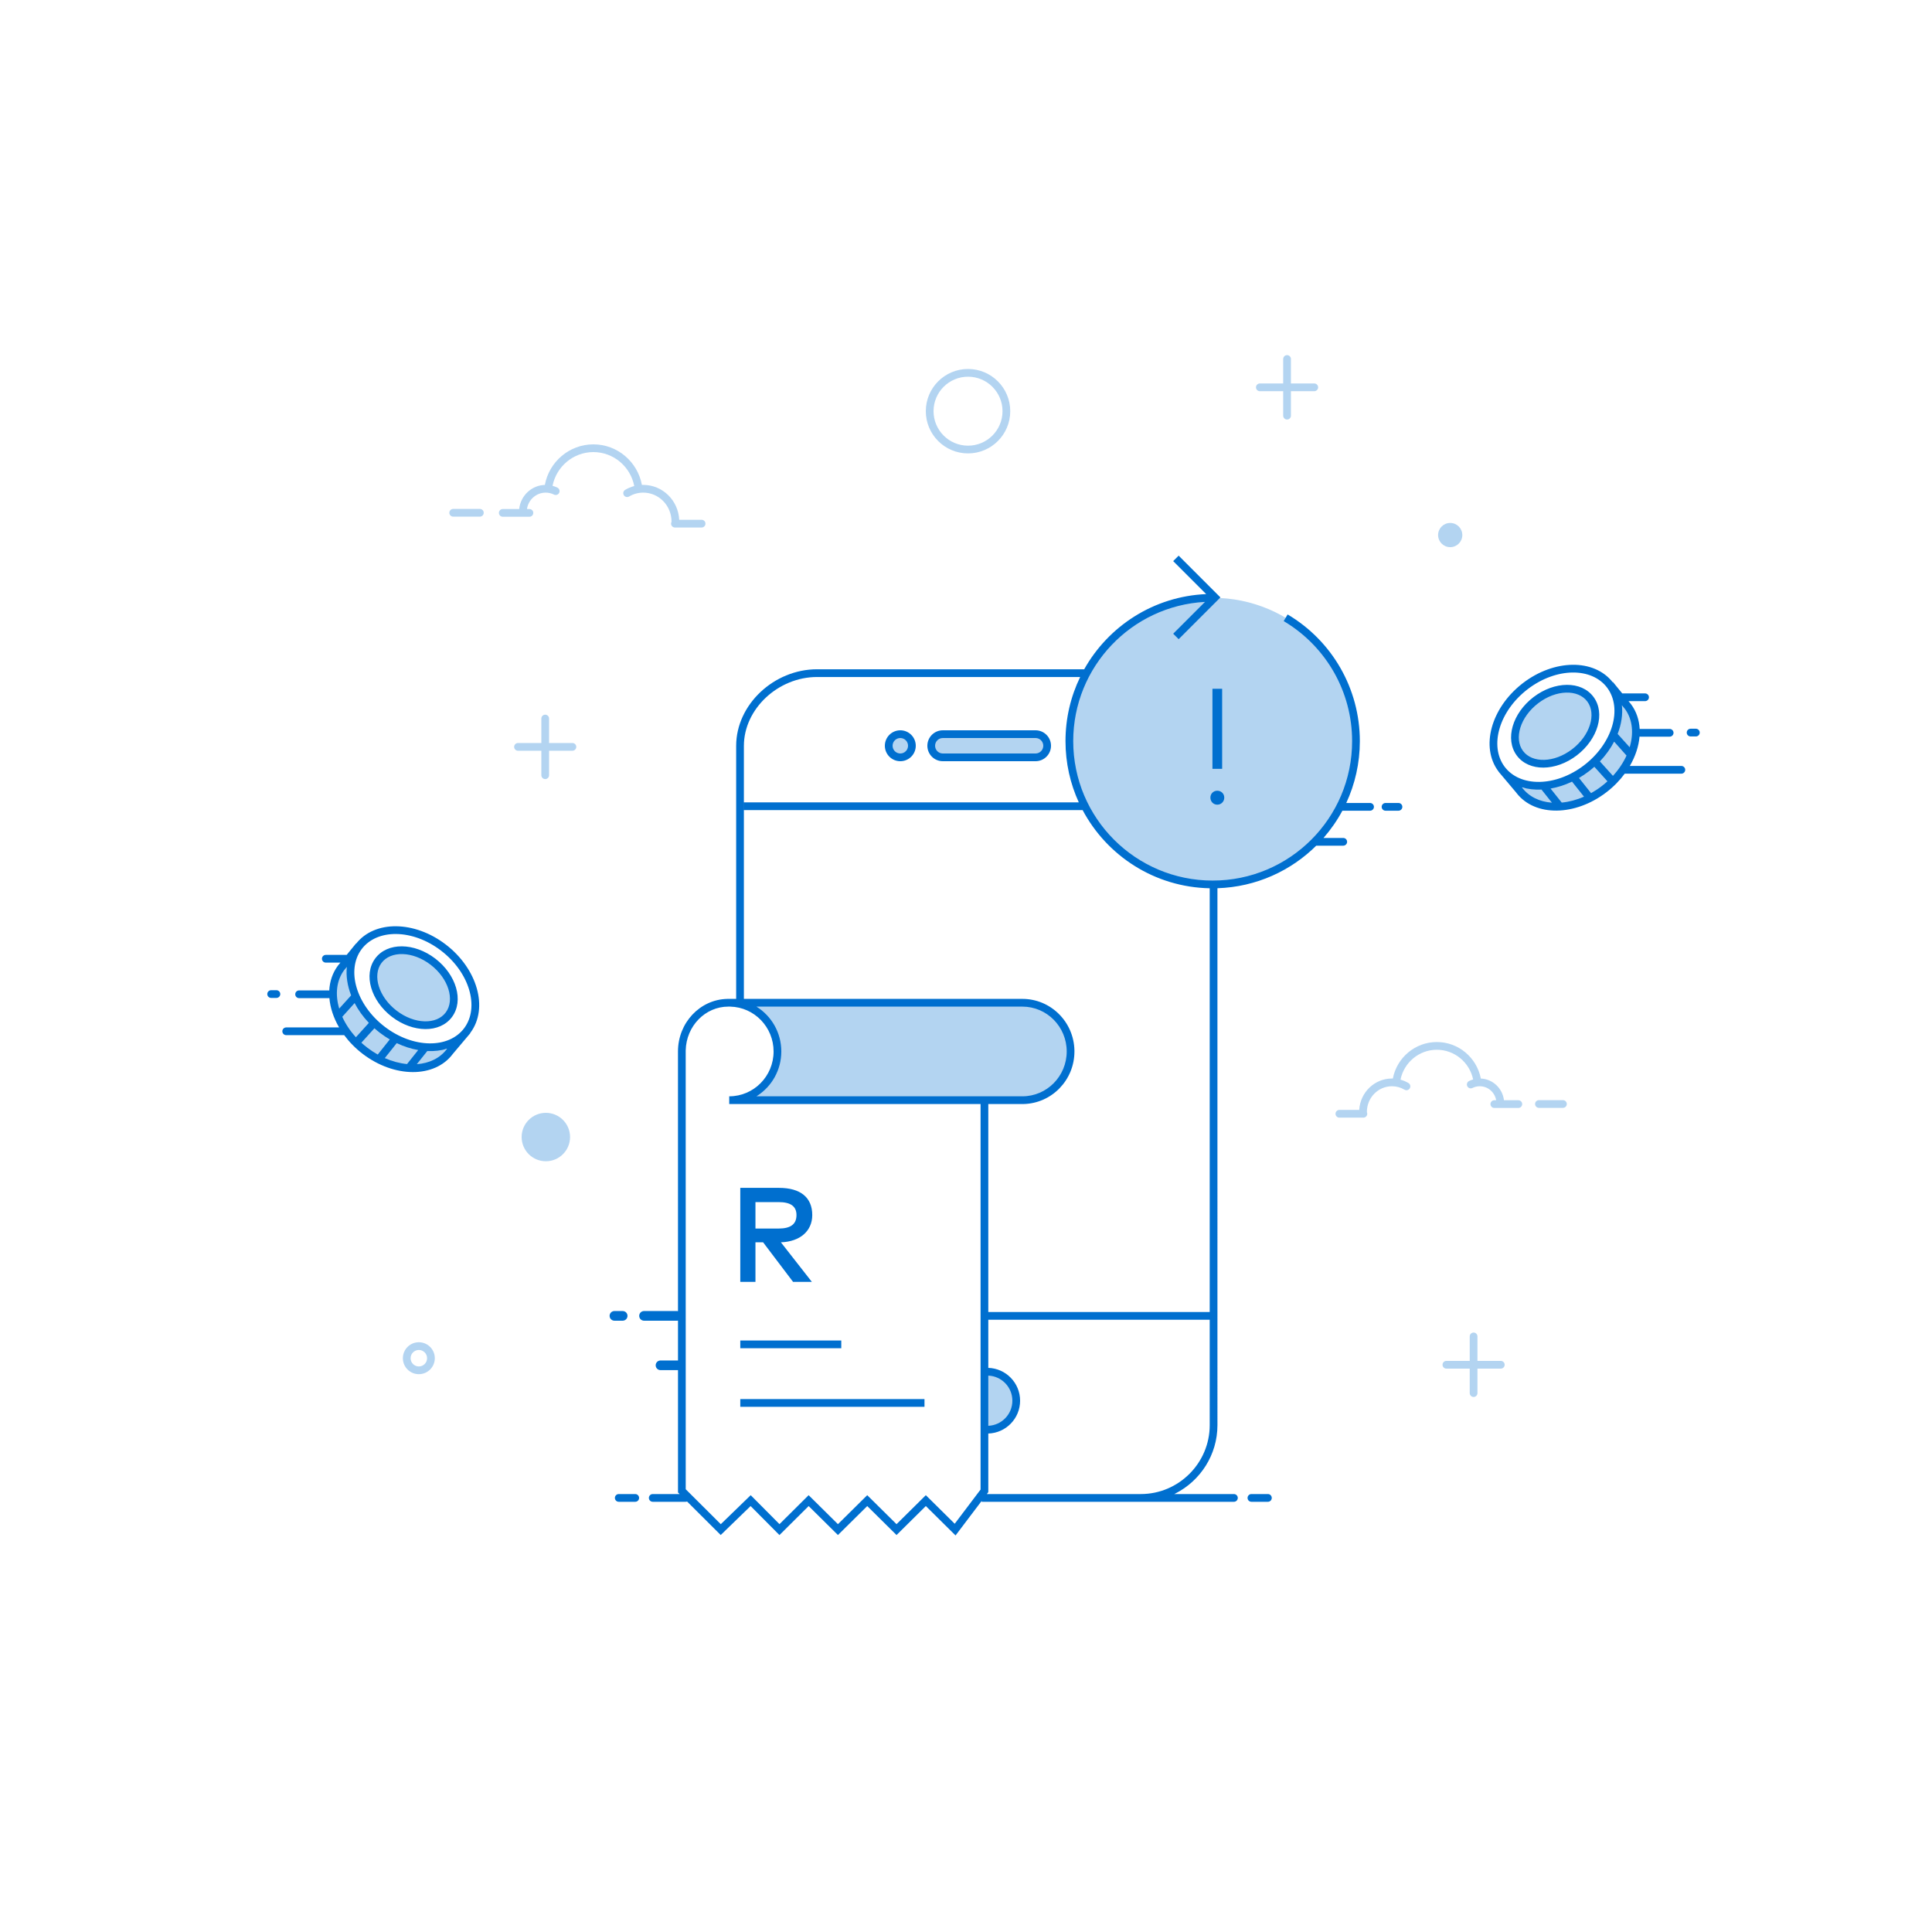 <svg width="500" height="500" viewBox="0 0 500 500" fill="none" xmlns="http://www.w3.org/2000/svg">
<rect width="500" height="500" fill="white"/>
<path d="M500 0H0V500H500V0Z" fill="white"/>
<path fill-rule="evenodd" clip-rule="evenodd" d="M255.5 370C259.642 370 263 366.642 263 362.5C263 358.358 259.642 355 255.5 355" fill="#B3D4F1"/>
<path d="M268 190H244C242.343 190 241 191.343 241 193C241 194.657 242.343 196 244 196H268C269.657 196 271 194.657 271 193C271 191.343 269.657 190 268 190Z" fill="#B3D4F1"/>
<path d="M233 196C234.657 196 236 194.657 236 193C236 191.343 234.657 190 233 190C231.343 190 230 191.343 230 193C230 194.657 231.343 196 233 196Z" fill="#B3D4F1"/>
<path fill-rule="evenodd" clip-rule="evenodd" d="M188.723 259.508C195.616 259.508 201.203 265.153 201.203 272.115C201.203 279.078 195.616 284.723 188.723 284.723H264.583C271.477 284.723 277.064 279.078 277.064 272.115C277.064 265.153 271.477 259.508 264.583 259.508H188.723Z" fill="#B3D4F1"/>
<path d="M108.396 355.636C110.678 355.636 112.528 353.786 112.528 351.503C112.528 349.221 110.678 347.371 108.396 347.371C106.113 347.371 104.263 349.221 104.263 351.503C104.263 353.786 106.113 355.636 108.396 355.636ZM108.396 353.636C107.218 353.636 106.263 352.681 106.263 351.503C106.263 350.325 107.218 349.371 108.396 349.371C109.573 349.371 110.528 350.325 110.528 351.503C110.528 352.681 109.573 353.636 108.396 353.636ZM250.526 117.34C256.559 117.34 261.45 112.449 261.45 106.416C261.45 100.382 256.559 95.491 250.526 95.491C244.492 95.491 239.601 100.382 239.601 106.416C239.601 112.449 244.492 117.34 250.526 117.34ZM250.526 115.34C245.597 115.34 241.601 111.344 241.601 106.416C241.601 101.487 245.597 97.491 250.526 97.491C255.455 97.491 259.45 101.487 259.45 106.416C259.45 111.344 255.455 115.34 250.526 115.34ZM141.1 184.957C141.653 184.957 142.1 185.405 142.1 185.957L142.1 192.29L148.141 192.291C148.654 192.291 149.076 192.677 149.134 193.174L149.141 193.291C149.141 193.843 148.693 194.291 148.141 194.291L142.1 194.29L142.1 200.625C142.1 201.138 141.714 201.56 141.217 201.618L141.1 201.625C140.548 201.625 140.1 201.177 140.1 200.625L140.1 194.29L134.06 194.291C133.547 194.291 133.124 193.905 133.066 193.408L133.06 193.291C133.06 192.739 133.507 192.291 134.06 192.291L140.1 192.29L140.1 185.957C140.1 185.444 140.486 185.021 140.984 184.964L141.1 184.957ZM333.09 91.908C333.642 91.908 334.09 92.356 334.09 92.908L334.089 99.241L340.131 99.242C340.644 99.242 341.066 99.628 341.124 100.126L341.131 100.242C341.131 100.794 340.683 101.242 340.131 101.242L334.089 101.241L334.09 107.576C334.09 108.089 333.704 108.512 333.207 108.569L333.09 108.576C332.538 108.576 332.09 108.128 332.09 107.576L332.089 101.241L326.049 101.242C325.537 101.242 325.114 100.856 325.056 100.359L325.049 100.242C325.049 99.69 325.497 99.242 326.049 99.242L332.089 99.241L332.09 92.908C332.09 92.395 332.476 91.973 332.973 91.915L333.09 91.908Z" fill="#B3D4F1"/>
<path fill-rule="evenodd" clip-rule="evenodd" d="M89.915 250C84.168 256.71 85.167 263.648 92.914 270.815C97.156 274.74 101.698 275.963 104.6 276.326C109.802 276.977 113.968 275.368 117.098 271.497C109.125 272.074 102.478 269.842 97.156 264.801C91.834 259.76 89.421 254.827 89.915 250Z" fill="#B3D4F1"/>
<path d="M98.879 266.455C91.049 260.555 88.273 251.034 92.677 245.189C97.082 239.343 107 239.388 114.829 245.288C122.659 251.188 125.435 260.709 121.031 266.554C116.626 272.399 106.708 272.355 98.879 266.455Z" fill="white"/>
<path d="M101.99 262.323C96.921 258.503 95.073 252.404 97.864 248.701C100.654 244.998 107.025 245.093 112.095 248.913C117.164 252.733 119.011 258.832 116.221 262.535C113.431 266.237 107.06 266.142 101.99 262.323Z" fill="#B3D4F1"/>
<path fill-rule="evenodd" clip-rule="evenodd" d="M419.601 181.455C425.348 188.749 424.348 195.979 416.602 203.146C412.359 207.071 407.818 208.293 404.915 208.657C399.714 209.308 395.548 207.698 392.418 203.828C400.39 204.405 407.037 202.173 412.359 197.132C417.681 192.091 420.095 186.865 419.601 181.455Z" fill="#B3D4F1"/>
<path d="M410.636 198.785C418.465 192.885 421.242 183.364 416.837 177.519C412.433 171.674 402.515 171.718 394.685 177.618C386.856 183.518 384.079 193.039 388.484 198.884C392.889 204.729 402.806 204.685 410.636 198.785Z" fill="white"/>
<path d="M407.525 194.653C412.595 190.833 414.442 184.734 411.652 181.031C408.862 177.329 402.49 177.424 397.421 181.244C392.352 185.063 390.504 191.162 393.294 194.865C396.085 198.568 402.456 198.473 407.525 194.653Z" fill="#B3D4F1"/>
<path d="M381.365 344.865C381.917 344.865 382.365 345.313 382.365 345.865L382.364 352.198L388.405 352.199C388.918 352.199 389.341 352.585 389.399 353.083L389.405 353.199C389.405 353.752 388.958 354.199 388.405 354.199L382.364 354.198L382.365 360.533C382.365 361.046 381.979 361.469 381.481 361.526L381.365 361.533C380.813 361.533 380.365 361.085 380.365 360.533L380.364 354.198L374.324 354.199C373.811 354.199 373.389 353.813 373.331 353.316L373.324 353.199C373.324 352.647 373.772 352.199 374.324 352.199L380.364 352.198L380.365 345.865C380.365 345.352 380.751 344.93 381.248 344.872L381.365 344.865Z" fill="#B3D4F1"/>
<path d="M153.565 115C159.776 115 165.005 119.489 166.125 125.498L166.472 125.491C171.47 125.491 175.542 129.497 175.779 134.52L181.572 134.521C182.124 134.521 182.572 134.968 182.572 135.521C182.572 136.073 182.124 136.521 181.572 136.521H174.672C174.12 136.521 173.672 136.073 173.672 135.521C173.672 135.348 173.716 135.185 173.793 135.043L173.79 134.984C173.79 130.841 170.509 127.491 166.472 127.491C165.167 127.491 163.914 127.84 162.811 128.495C162.336 128.776 161.722 128.619 161.441 128.144C161.159 127.669 161.316 127.056 161.791 126.774C162.528 126.337 163.319 126.006 164.144 125.79C163.169 120.752 158.774 117 153.565 117C148.374 117 143.998 120.725 142.998 125.727C143.435 125.844 143.858 126.005 144.263 126.207C144.757 126.453 144.958 127.054 144.711 127.548C144.465 128.042 143.864 128.243 143.37 127.996C142.707 127.665 141.977 127.491 141.221 127.491C138.77 127.491 136.734 129.33 136.378 131.735L137.016 131.736C137.568 131.736 138.016 132.184 138.016 132.736C138.016 133.288 137.568 133.736 137.016 133.736H130.116C129.564 133.736 129.116 133.288 129.116 132.736C129.116 132.184 129.564 131.736 130.116 131.736L134.363 131.735C134.732 128.228 137.658 125.491 141.221 125.491L141.006 125.495C142.126 119.493 147.35 115 153.565 115ZM124.188 131.708C124.74 131.708 125.188 132.156 125.188 132.708C125.188 133.261 124.74 133.708 124.188 133.708H117.288C116.736 133.708 116.288 133.261 116.288 132.708C116.288 132.156 116.736 131.708 117.288 131.708H124.188ZM371.852 269.677C377.468 269.677 382.191 273.717 383.239 279.126C386.341 279.259 388.858 281.665 389.225 284.739L392.941 284.739C393.494 284.739 393.941 285.187 393.941 285.739C393.941 286.291 393.494 286.739 392.941 286.739H386.731C386.179 286.739 385.731 286.291 385.731 285.739C385.731 285.187 386.179 284.739 386.731 284.739L387.204 284.739C386.845 282.679 385.08 281.119 382.963 281.119C382.298 281.119 381.657 281.272 381.074 281.563C380.579 281.809 379.979 281.609 379.732 281.114C379.486 280.62 379.686 280.02 380.181 279.773C380.523 279.603 380.879 279.464 381.245 279.359C380.322 274.95 376.444 271.677 371.852 271.677C367.244 271.677 363.35 274.974 362.446 279.417C363.166 279.612 363.856 279.905 364.501 280.287C364.976 280.569 365.133 281.182 364.851 281.658C364.569 282.133 363.956 282.289 363.481 282.008C362.503 281.428 361.393 281.119 360.237 281.119C356.659 281.119 353.75 284.089 353.75 287.762L353.747 287.822C353.807 287.951 353.841 288.094 353.841 288.245C353.841 288.798 353.393 289.245 352.841 289.245H346.631C346.079 289.245 345.631 288.798 345.631 288.245C345.631 287.693 346.079 287.245 346.631 287.245L351.765 287.245C352.028 282.716 355.716 279.119 360.237 279.119L360.465 279.124C361.514 273.711 366.242 269.677 371.852 269.677ZM404.487 284.714C405.039 284.714 405.487 285.162 405.487 285.714C405.487 286.267 405.039 286.714 404.487 286.714H398.277C397.725 286.714 397.277 286.267 397.277 285.714C397.277 285.162 397.725 284.714 398.277 284.714H404.487Z" fill="#B3D4F1"/>
<path d="M375.313 141.604C377.043 141.604 378.446 140.201 378.446 138.471C378.446 136.741 377.043 135.338 375.313 135.338C373.582 135.338 372.18 136.741 372.18 138.471C372.18 140.201 373.582 141.604 375.313 141.604Z" fill="#B3D4F1"/>
<path d="M141.266 300.532C144.727 300.532 147.532 297.727 147.532 294.266C147.532 290.805 144.727 288 141.266 288C137.805 288 135 290.805 135 294.266C135 297.727 137.805 300.532 141.266 300.532Z" fill="#B3D4F1"/>
<path d="M313.838 228.891C334.321 228.891 350.926 212.286 350.926 191.803C350.926 171.32 334.321 154.715 313.838 154.715C293.355 154.715 276.75 171.32 276.75 191.803C276.75 212.286 293.355 228.891 313.838 228.891Z" fill="#B3D4F1"/>
<path d="M115.358 244.435C123.536 250.694 126.483 260.881 121.754 267.257L121.666 267.371L121.703 267.402L117.213 272.726C112.513 279.063 102.034 278.994 93.848 272.729C91.973 271.294 90.373 269.652 89.077 267.896L74.073 267.896C73.521 267.896 73.073 267.448 73.073 266.896C73.073 266.383 73.459 265.96 73.957 265.903L74.073 265.896L87.759 265.896C86.32 263.428 85.457 260.817 85.243 258.293L85.144 258.311L85.027 258.318H77.409C76.856 258.318 76.409 257.87 76.409 257.318C76.409 256.805 76.794 256.383 77.292 256.325L77.409 256.318H85.027C85.09 256.318 85.151 256.324 85.21 256.335C85.333 253.994 86.06 251.786 87.453 249.908L88.091 249.125L84.32 249.125C83.807 249.125 83.384 248.739 83.327 248.241L83.32 248.125C83.32 247.612 83.706 247.189 84.203 247.132L84.32 247.125L89.722 247.125L92.128 244.176L92.168 244.209C97.002 238.104 107.294 238.262 115.358 244.435ZM115.709 271.412C114.114 271.891 112.38 272.09 110.581 272.009L107.872 275.41C111.081 275.18 113.878 273.867 115.645 271.485L115.709 271.412ZM102.674 269.96L99.588 273.832C101.515 274.682 103.467 275.195 105.341 275.375L108.228 271.751C106.385 271.431 104.509 270.834 102.674 269.96ZM96.902 266.111L93.524 269.852C94.011 270.298 94.525 270.728 95.064 271.141C95.941 271.812 96.844 272.404 97.76 272.918L100.875 269.007C100.016 268.503 99.172 267.937 98.351 267.309C97.848 266.924 97.365 266.524 96.902 266.111ZM93.561 245.679C89.569 251.06 92.174 260.063 99.566 265.72C106.951 271.372 116.164 271.433 120.148 266.065C124.14 260.684 121.535 251.681 114.143 246.023C106.758 240.371 97.545 240.31 93.561 245.679ZM91.775 259.594L88.582 263.143C89.41 264.981 90.595 266.784 92.108 268.438L95.464 264.719C93.95 263.128 92.711 261.391 91.775 259.594ZM112.652 248.083C118.083 252.239 120.107 258.974 116.973 263.2C113.829 267.437 106.872 267.317 101.433 263.154C96.002 258.997 93.978 252.262 97.112 248.037C100.257 243.8 107.213 243.92 112.652 248.083ZM98.719 249.229C96.329 252.45 97.999 258.007 102.649 261.566C107.291 265.119 112.985 265.217 115.366 262.008C117.756 258.786 116.086 253.23 111.437 249.671C106.794 246.118 101.1 246.02 98.719 249.229ZM89.765 250.236L89.031 251.136C87.049 253.808 86.709 257.396 87.789 261.022L90.872 257.608C89.909 255.132 89.517 252.605 89.765 250.236ZM71.534 256.263C72.086 256.263 72.534 256.711 72.534 257.263C72.534 257.776 72.148 258.199 71.65 258.256L71.534 258.263H70.176C69.624 258.263 69.176 257.816 69.176 257.263C69.176 256.75 69.562 256.328 70.059 256.27L70.176 256.263H71.534Z" fill="#006FCF"/>
<path d="M305.036 143.801L315.844 154.609L305.036 165.418L303.621 164.004L311.855 155.769C292.846 156.798 277.75 172.537 277.75 191.803C277.75 211.734 293.907 227.891 313.838 227.891C333.769 227.891 349.926 211.734 349.926 191.803C349.926 179.071 343.279 167.493 332.628 160.987L332.216 160.739L333.236 159.018C344.729 165.833 351.926 178.194 351.926 191.803C351.926 197.521 350.666 202.944 348.409 207.811L354.572 207.81C355.124 207.81 355.572 208.258 355.572 208.81C355.572 209.323 355.186 209.746 354.688 209.803L354.572 209.81L347.409 209.81C346.045 212.347 344.403 214.71 342.523 216.861L347.63 216.86C348.182 216.86 348.63 217.308 348.63 217.86C348.63 218.373 348.244 218.796 347.746 218.854L347.63 218.86H340.358C340.155 218.86 340.643 218.696 340.809 218.696C334.183 225.341 325.119 229.551 315.072 229.871L315.073 368.84C315.073 376.531 310.637 383.232 304.195 386.514L303.904 386.66L319.338 386.66C319.89 386.66 320.338 387.108 320.338 387.66C320.338 388.173 319.952 388.596 319.454 388.654L319.338 388.66H254.051L254.051 388.44L247.296 397.374L239.605 389.766L232.023 397.266L224.441 389.766L216.858 397.266L209.278 389.767L201.721 397.274L194.256 389.765L186.519 397.262L177.819 388.593C177.742 388.623 177.66 388.644 177.575 388.654L177.459 388.66H168.928C168.376 388.66 167.928 388.213 167.928 387.66C167.928 387.147 168.314 386.725 168.812 386.667L168.928 386.66L175.88 386.66L175.466 386.247L175.464 354.577C175.447 354.58 175.43 354.582 175.413 354.584L175.285 354.59H170.94C170.25 354.59 169.69 354.031 169.69 353.34C169.69 352.693 170.182 352.161 170.813 352.097L170.94 352.09H175.285C175.346 352.09 175.406 352.095 175.464 352.103L175.463 341.768C175.421 341.777 175.377 341.784 175.333 341.789L175.205 341.795H166.675C165.985 341.795 165.425 341.235 165.425 340.545C165.425 339.898 165.917 339.366 166.548 339.302L166.675 339.295H175.205C175.294 339.295 175.38 339.304 175.463 339.322L175.459 272.117C175.459 264.717 181.12 258.681 188.189 258.513L188.493 258.509L190.519 258.508L190.519 193.031C190.519 182.303 200.344 173.208 211.441 173.208L280.589 173.209C286.852 162.035 298.584 154.34 312.158 153.751L303.621 145.215L305.036 143.801ZM188.723 260.509H188.493C182.504 260.509 177.614 265.535 177.462 271.816L177.459 272.117L177.466 385.417L186.539 394.458L194.283 386.954L201.73 394.446L209.275 386.951L216.858 394.453L224.441 386.953L232.023 394.453L239.605 386.953L247.079 394.346L253.77 385.496L253.77 285.723L188.723 285.724V283.724C195.061 283.724 200.203 278.53 200.203 272.117C200.203 265.803 195.218 260.669 189.014 260.513L188.723 260.509ZM328.133 386.66C328.685 386.66 329.133 387.108 329.133 387.66C329.133 388.173 328.747 388.596 328.249 388.654L328.133 388.66H323.868C323.315 388.66 322.868 388.213 322.868 387.66C322.868 387.147 323.254 386.725 323.751 386.667L323.868 386.66H328.133ZM164.398 386.66C164.951 386.66 165.398 387.108 165.398 387.66C165.398 388.173 165.012 388.596 164.515 388.654L164.398 388.66H160.133C159.581 388.66 159.133 388.213 159.133 387.66C159.133 387.147 159.519 386.725 160.017 386.667L160.133 386.66H164.398ZM313.072 341.545L255.77 341.544L255.77 354.005C260.34 354.148 264 357.897 264 362.501C264 367.105 260.34 370.854 255.77 370.997L255.77 386.167L255.397 386.66L295.246 386.66C305.05 386.66 313.073 378.641 313.073 368.84L313.072 341.545ZM255.77 356.006V368.995C259.235 368.854 262 366 262 362.501C262 359.001 259.235 356.148 255.77 356.006ZM239.256 362.085V364.085H191.584V362.085H239.256ZM217.721 346.92V348.92H191.584V346.92H217.721ZM161.145 339.295C161.836 339.295 162.395 339.855 162.395 340.545C162.395 341.192 161.903 341.725 161.273 341.789L161.145 341.795H159.013C158.322 341.795 157.763 341.235 157.763 340.545C157.763 339.898 158.255 339.366 158.885 339.302L159.013 339.295H161.145ZM279.545 175.208L211.441 175.208C201.415 175.208 192.519 183.444 192.519 193.031L192.519 258.508L264.583 258.509C271.927 258.509 277.896 264.436 278.06 271.804L278.063 272.117C278.063 279.525 272.197 285.554 264.893 285.72L264.583 285.724L255.77 285.723V339.544L313.072 339.545L313.072 229.883C298.808 229.602 286.467 221.48 280.181 209.649L192.529 209.648V207.648L279.192 207.649C276.982 202.824 275.75 197.457 275.75 191.803C275.75 185.854 277.114 180.224 279.545 175.208ZM201.593 307.418C207.188 307.418 210.212 309.92 210.212 314.455C210.212 318.591 207.049 321.336 202.097 321.51L210.107 331.745H205.242L197.492 321.51H195.511V331.745H191.584V307.418H201.593ZM201.489 311.102H195.511V317.948H201.489C204.651 317.948 206.128 316.801 206.128 314.455C206.128 312.144 204.564 311.102 201.489 311.102ZM264.583 260.509H195.761C199.626 262.902 202.203 267.207 202.203 272.117C202.203 276.91 199.747 281.126 196.035 283.55L195.761 283.724H264.583C270.922 283.724 276.063 278.53 276.063 272.117C276.063 265.704 270.921 260.509 264.583 260.509ZM361.924 207.81C362.476 207.81 362.924 208.258 362.924 208.81C362.924 209.323 362.538 209.746 362.04 209.803L361.924 209.81H358.575C358.022 209.81 357.575 209.362 357.575 208.81C357.575 208.297 357.961 207.875 358.458 207.817L358.575 207.81H361.924ZM315.034 204.638C316.047 204.638 316.84 205.409 316.84 206.423C316.84 207.436 316.047 208.251 315.034 208.251C314.021 208.251 313.25 207.436 313.25 206.423C313.25 205.409 314.021 204.638 315.034 204.638ZM316.29 178.251V198.978H313.779V178.251H316.29ZM268 189.001C270.209 189.001 272 190.792 272 193.001C272 195.21 270.209 197.001 268 197.001H244C241.791 197.001 240 195.21 240 193.001C240 190.792 241.791 189.001 244 189.001H268ZM233 189.001C235.209 189.001 237 190.792 237 193.001C237 195.21 235.209 197.001 233 197.001C230.791 197.001 229 195.21 229 193.001C229 190.792 230.791 189.001 233 189.001ZM268 191.001H244C242.895 191.001 242 191.896 242 193.001C242 194.105 242.895 195.001 244 195.001H268C269.105 195.001 270 194.105 270 193.001C270 191.896 269.105 191.001 268 191.001ZM233 191.001C231.895 191.001 231 191.896 231 193.001C231 194.105 231.895 195.001 233 195.001C234.105 195.001 235 194.105 235 193.001C235 191.896 234.105 191.001 233 191.001Z" fill="#006FCF"/>
<path d="M417.363 176.558L417.428 176.506L419.835 179.455L425.743 179.455C426.295 179.455 426.743 179.903 426.743 180.455C426.743 181.007 426.295 181.455 425.743 181.455L421.463 181.455L422.102 182.238C423.494 184.114 424.221 186.32 424.345 188.659C424.392 188.652 424.44 188.648 424.489 188.648H432.107C432.66 188.648 433.107 189.096 433.107 189.648C433.107 190.2 432.66 190.648 432.107 190.648H424.489C424.428 190.648 424.368 190.643 424.31 190.632C424.096 193.152 423.234 195.761 421.796 198.226L435.131 198.226C435.683 198.226 436.131 198.674 436.131 199.226C436.131 199.778 435.683 200.226 435.131 200.226L420.478 200.226C419.182 201.982 417.582 203.624 415.707 205.059C407.626 211.244 397.31 211.391 392.526 205.296L392.342 205.056L387.852 199.733L387.864 199.721L387.761 199.587C383.093 193.293 385.905 183.285 393.845 177.008L394.157 176.765C402.231 170.586 412.535 170.434 417.363 176.558ZM393.859 203.757L393.91 203.815C395.67 206.187 398.45 207.499 401.643 207.737L398.936 204.339C397.155 204.419 395.439 204.226 393.859 203.757ZM406.842 202.29C405.006 203.164 403.13 203.762 401.287 204.081L404.176 207.708C406.052 207.533 408.008 207.023 409.938 206.175L406.842 202.29ZM412.614 198.441C412.151 198.854 411.668 199.254 411.165 199.639C410.344 200.267 409.5 200.833 408.64 201.337L411.767 205.263C412.694 204.746 413.605 204.149 414.491 203.471C415.022 203.065 415.528 202.641 416.008 202.203L412.614 198.441ZM395.373 178.353C387.981 184.011 385.376 193.014 389.368 198.395C393.351 203.764 402.565 203.702 409.95 198.05C417.342 192.393 419.946 183.39 415.955 178.009C411.971 172.64 402.757 172.701 395.373 178.353ZM417.737 191.931C416.801 193.726 415.564 195.46 414.052 197.049L417.427 200.79C418.931 199.151 420.112 197.364 420.942 195.541L417.737 191.931ZM396.864 180.413C402.302 176.25 409.259 176.13 412.403 180.367C415.538 184.593 413.514 191.327 408.083 195.484C402.644 199.647 395.687 199.767 392.543 195.53C389.409 191.304 391.433 184.57 396.864 180.413ZM410.797 181.559C408.416 178.35 402.722 178.448 398.079 182.001C393.429 185.56 391.76 191.116 394.149 194.338C396.531 197.547 402.225 197.449 406.867 193.896C411.517 190.337 413.187 184.781 410.797 181.559ZM419.745 182.509C420.004 184.894 419.614 187.442 418.644 189.937L421.756 193.385C422.813 189.865 422.532 186.379 420.711 183.728L420.524 183.466L419.745 182.509ZM438.887 188.593C439.44 188.593 439.887 189.041 439.887 189.593C439.887 190.146 439.44 190.593 438.887 190.593H437.529C436.977 190.593 436.529 190.146 436.529 189.593C436.529 189.041 436.977 188.593 437.529 188.593H438.887Z" fill="#006FCF"/>
</svg>
